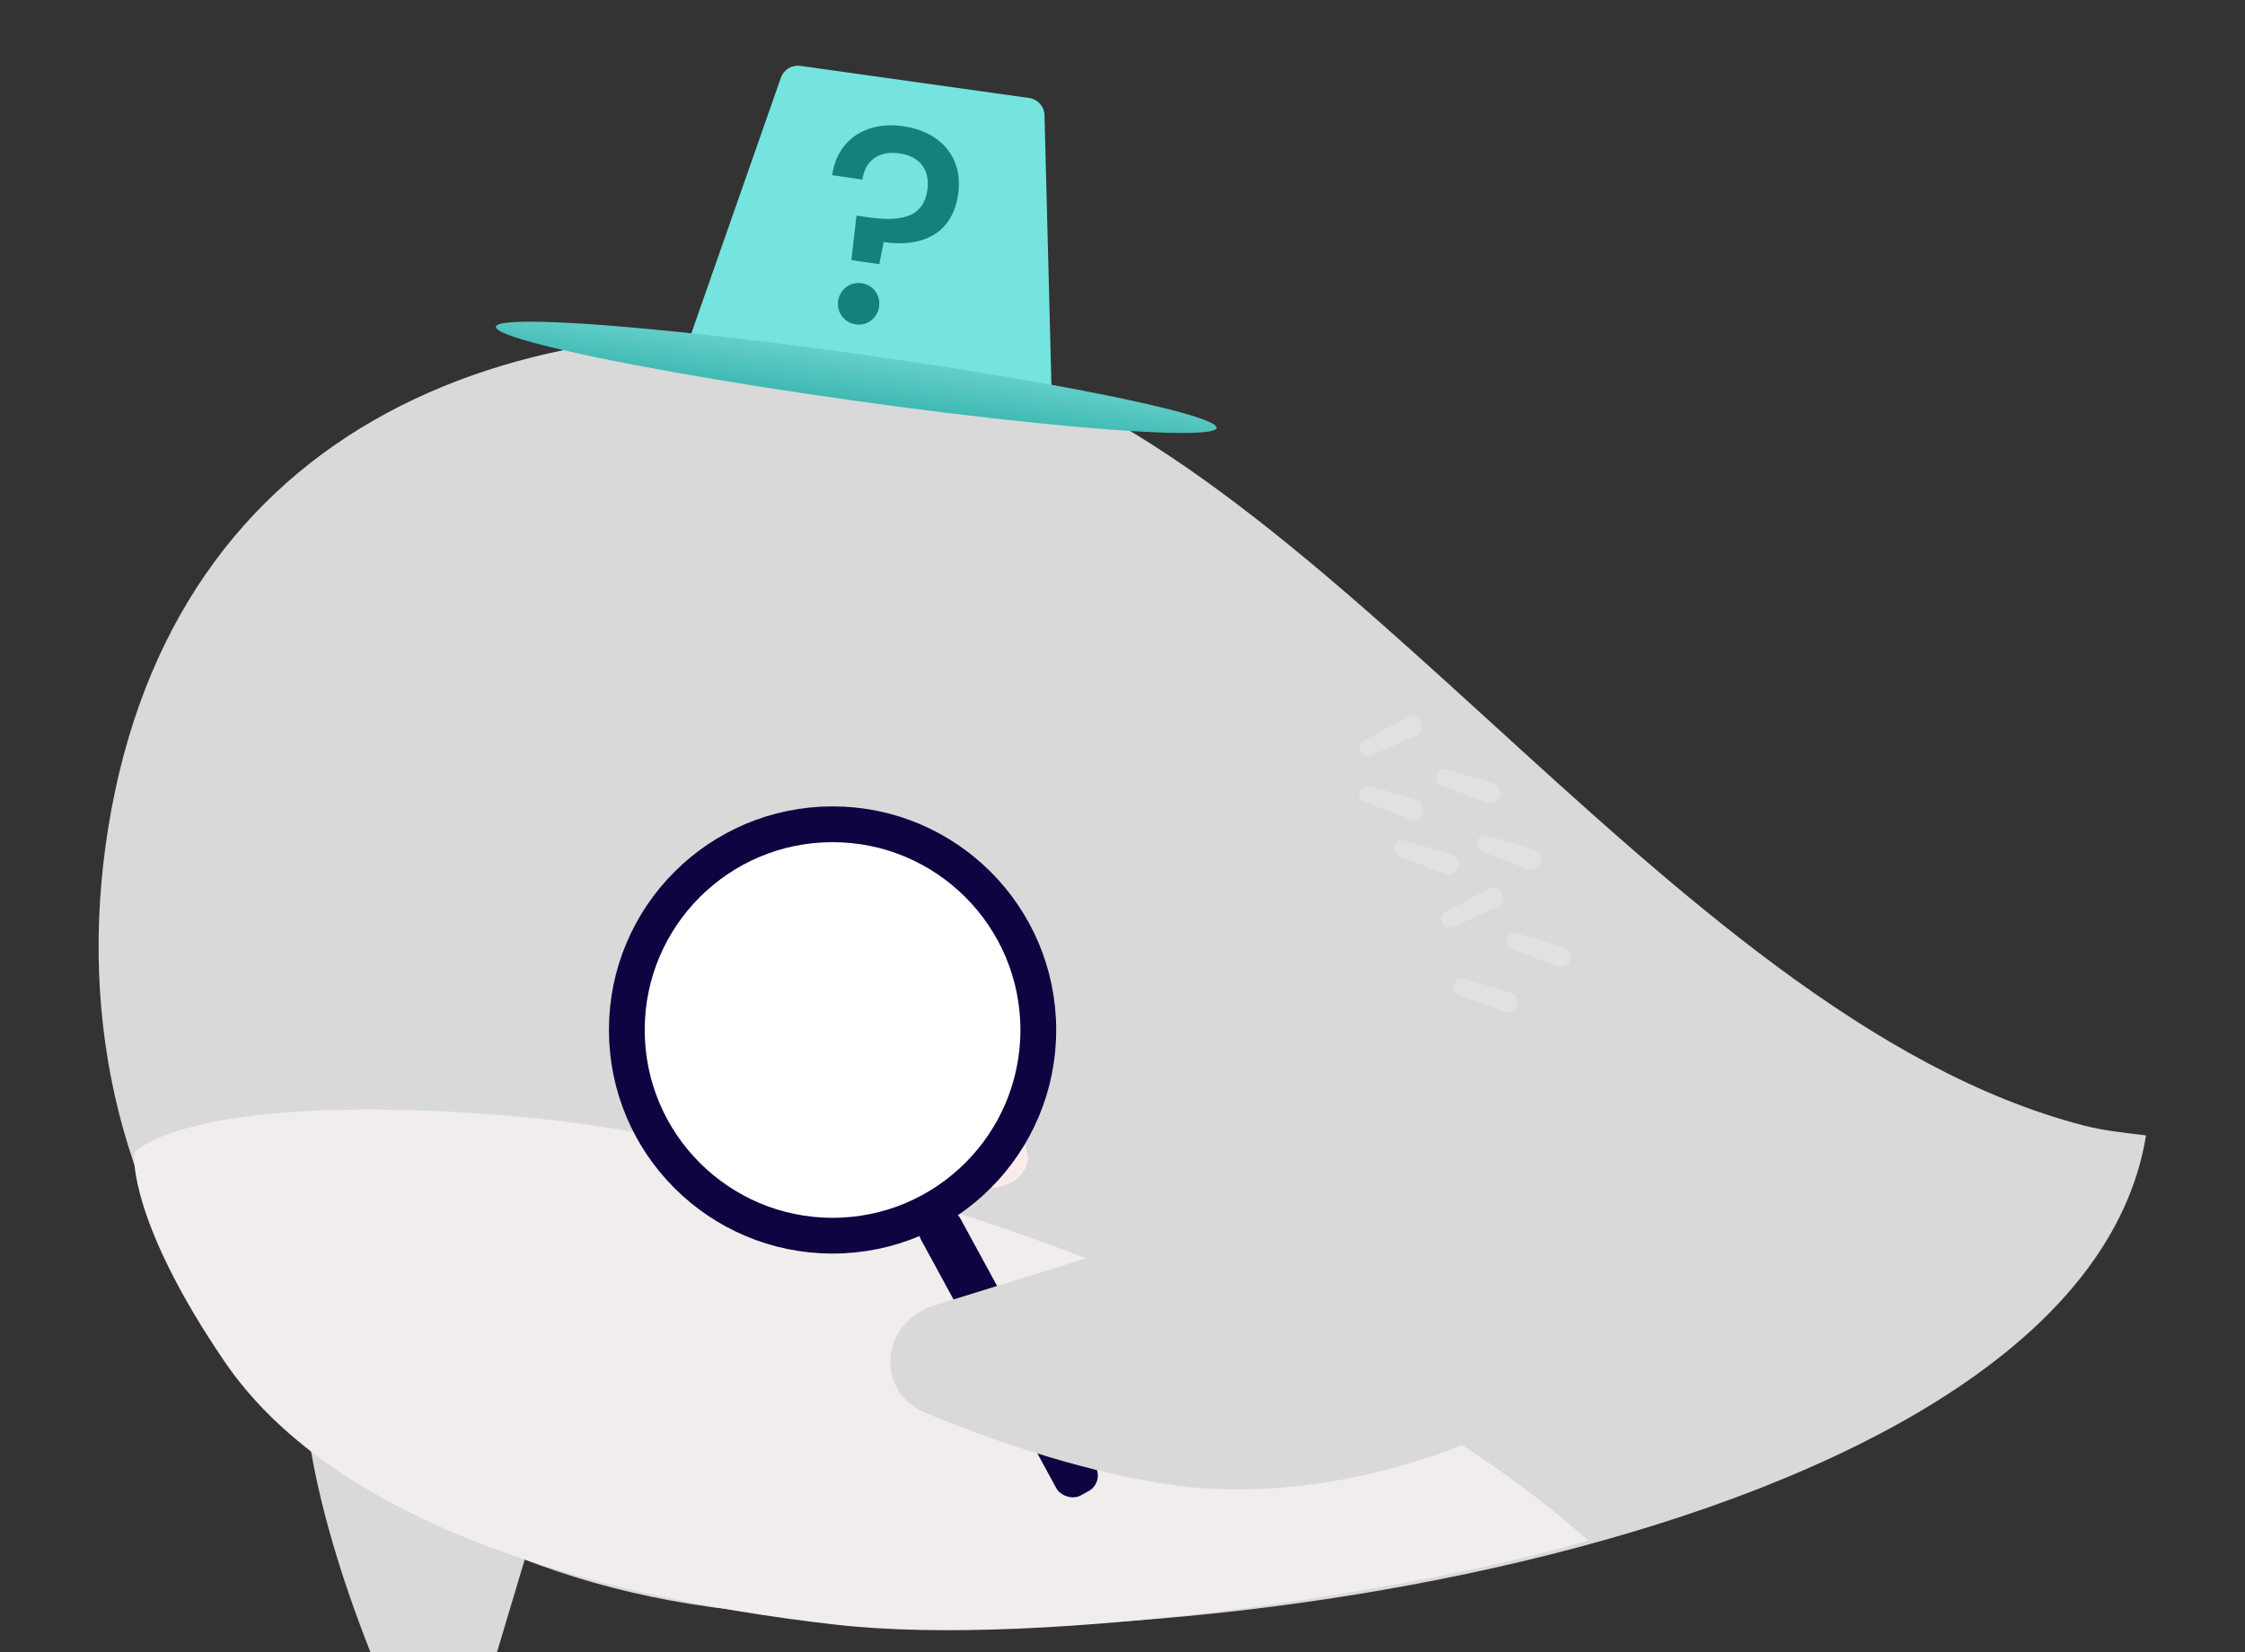 <svg width="163" height="120" viewBox="0 0 163 120" fill="none" xmlns="http://www.w3.org/2000/svg">
<rect x="0" y="0" width="163" height="120" fill="#333333" stroke="none"/>
<path d="M22.392 104.208C21.167 95.921 23.376 87.36 25.409 82.53C26.241 80.554 28.494 79.866 30.477 80.672L42.082 85.39C44.286 86.286 45.445 88.709 44.762 90.991L35.618 121.539C34.449 125.444 29.384 125.944 27.803 122.196C25.532 116.811 23.29 110.287 22.392 104.208Z" fill="#D9D9D9"/>
<path d="M155.814 82.453C151.1 111.487 84.029 121.717 54.675 117.055C22.183 114.069 3.156 89.078 7.87 60.044C12.584 31.01 37.366 20.588 66.721 25.25C94.707 29.695 120.431 73.76 151.313 81.739C152.823 82.129 154.268 82.258 155.814 82.453Z" fill="#D9D9D9"/>
<path d="M36.566 80.993C20.727 79.733 12.225 81.512 9.746 83.691C9.678 84.115 9.537 88.936 16.296 98.866C23.929 110.08 41.574 115.818 60.679 117.982C75.963 119.714 102.958 115.528 115.313 111.873C96.979 95.48 59.897 82.85 36.566 80.993Z" fill="#F1EDED"/>
<ellipse cx="2.387" cy="2.362" rx="2.387" ry="2.362" transform="matrix(0.987 0.157 -0.16 0.987 58.472 71.995)" fill="black"/>
<path d="M74.64 84.13C74.193 86.881 70.704 86.549 66.443 85.872C62.182 85.195 60.414 83.062 60.86 80.311C61.307 77.559 63.73 75.656 67.991 76.333C72.252 77.01 74.615 82.93 74.64 84.13Z" fill="#FBECEC"/>
<path d="M98.816 54.603C98.643 54.304 98.752 53.925 99.056 53.762L102.151 52.103C102.472 51.931 102.872 52.02 103.091 52.311V52.311C103.372 52.684 103.235 53.218 102.81 53.411L99.607 54.857C99.318 54.988 98.975 54.878 98.816 54.603V54.603Z" fill="#E2E1E1"/>
<path d="M104.706 67.063C104.534 66.764 104.642 66.385 104.946 66.222L108.041 64.563C108.362 64.391 108.763 64.48 108.982 64.771V64.771C109.262 65.144 109.126 65.678 108.7 65.871L105.497 67.317C105.208 67.448 104.865 67.338 104.706 67.063V67.063Z" fill="#E2E1E1"/>
<path d="M98.7 57.51C98.793 57.179 99.142 56.987 99.471 57.086L102.845 58.096C103.193 58.201 103.41 58.544 103.355 58.902V58.902C103.284 59.362 102.805 59.643 102.369 59.479L99.072 58.244C98.775 58.133 98.614 57.815 98.7 57.51V57.51Z" fill="#E2E1E1"/>
<path d="M104.28 56.302C104.373 55.971 104.722 55.779 105.051 55.878L108.426 56.888C108.773 56.992 108.99 57.335 108.935 57.694V57.694C108.864 58.154 108.385 58.435 107.949 58.271L104.652 57.036C104.356 56.925 104.194 56.607 104.28 56.302V56.302Z" fill="#E2E1E1"/>
<path d="M107.236 61.12C107.329 60.789 107.678 60.597 108.007 60.696L111.382 61.706C111.729 61.81 111.946 62.154 111.891 62.512V62.512C111.82 62.972 111.341 63.253 110.905 63.089L107.608 61.854C107.312 61.743 107.15 61.425 107.236 61.12V61.12Z" fill="#E2E1E1"/>
<path d="M105.549 71.507C105.642 71.176 105.991 70.984 106.32 71.083L109.695 72.094C110.042 72.198 110.259 72.541 110.204 72.899V72.899C110.133 73.36 109.654 73.64 109.218 73.477L105.921 72.242C105.625 72.13 105.463 71.812 105.549 71.507V71.507Z" fill="#E2E1E1"/>
<path d="M101.243 61.473C101.337 61.142 101.685 60.95 102.015 61.049L105.389 62.059C105.737 62.164 105.954 62.507 105.899 62.865V62.865C105.828 63.325 105.349 63.606 104.912 63.442L101.615 62.207C101.319 62.096 101.158 61.778 101.243 61.473V61.473Z" fill="#E2E1E1"/>
<path d="M109.385 68.202C109.478 67.871 109.827 67.679 110.156 67.778L113.531 68.789C113.878 68.893 114.095 69.236 114.04 69.594V69.594C113.969 70.055 113.49 70.335 113.054 70.171L109.757 68.936C109.461 68.825 109.299 68.507 109.385 68.202V68.202Z" fill="#E2E1E1"/>
<rect x="66.255" y="88.899" width="3.247" height="23.14" rx="1.299" transform="rotate(-28.567 66.255 88.899)" fill="#0D0441"/>
<path d="M85.279 107.859C93.578 109.001 102.117 106.707 106.926 104.627C108.894 103.775 109.56 101.516 108.734 99.541L103.901 87.983C102.983 85.788 100.549 84.653 98.273 85.359L67.817 94.805C63.925 96.012 63.475 101.082 67.238 102.626C72.645 104.844 79.192 107.021 85.279 107.859Z" fill="#D9D9D9"/>
<circle cx="60.449" cy="74.797" r="14.938" fill="white" fillOpacity="0.4" stroke="#0D0441" stroke-width="2.598"/>
<path d="M56.698 5.64C56.903 5.056 57.492 4.697 58.105 4.783L74.72 7.116C75.349 7.204 75.821 7.734 75.838 8.369L76.361 28.774C76.382 29.577 75.677 30.206 74.882 30.094L50.956 26.734C50.144 26.62 49.64 25.792 49.911 25.019L56.698 5.64Z" fill="#75E4DE"/>
<ellipse cx="62.17" cy="27.402" rx="26.422" ry="1.699" transform="rotate(7.993 62.17 27.402)" fill="url(#paint0_linear_25_616)"/>
<path d="M60.421 12.718L62.612 13.041C62.823 11.607 63.865 10.924 65.319 11.138C66.794 11.355 67.545 12.365 67.334 13.799C67.017 15.949 65.175 16.096 62.861 15.756L62.185 15.656L61.815 18.887L63.842 19.185L64.162 17.579C66.906 17.983 69.141 17.015 69.566 14.127C69.958 11.464 68.332 9.572 65.588 9.168C62.803 8.759 60.765 10.237 60.421 12.718ZM63.826 22.28C63.95 21.44 63.391 20.688 62.572 20.568C61.732 20.444 60.98 21.003 60.856 21.843C60.733 22.682 61.292 23.434 62.132 23.558C62.951 23.678 63.703 23.119 63.826 22.28Z" fill="#16807A"/>
<defs>
<linearGradient id="paint0_linear_25_616" x1="62.17" y1="25.702" x2="62.17" y2="29.101" gradientUnits="userSpaceOnUse">
<stop stop-color="#66CFCA"/>
<stop offset="1" stop-color="#3EBAB3"/>
</linearGradient>
</defs>
</svg>
